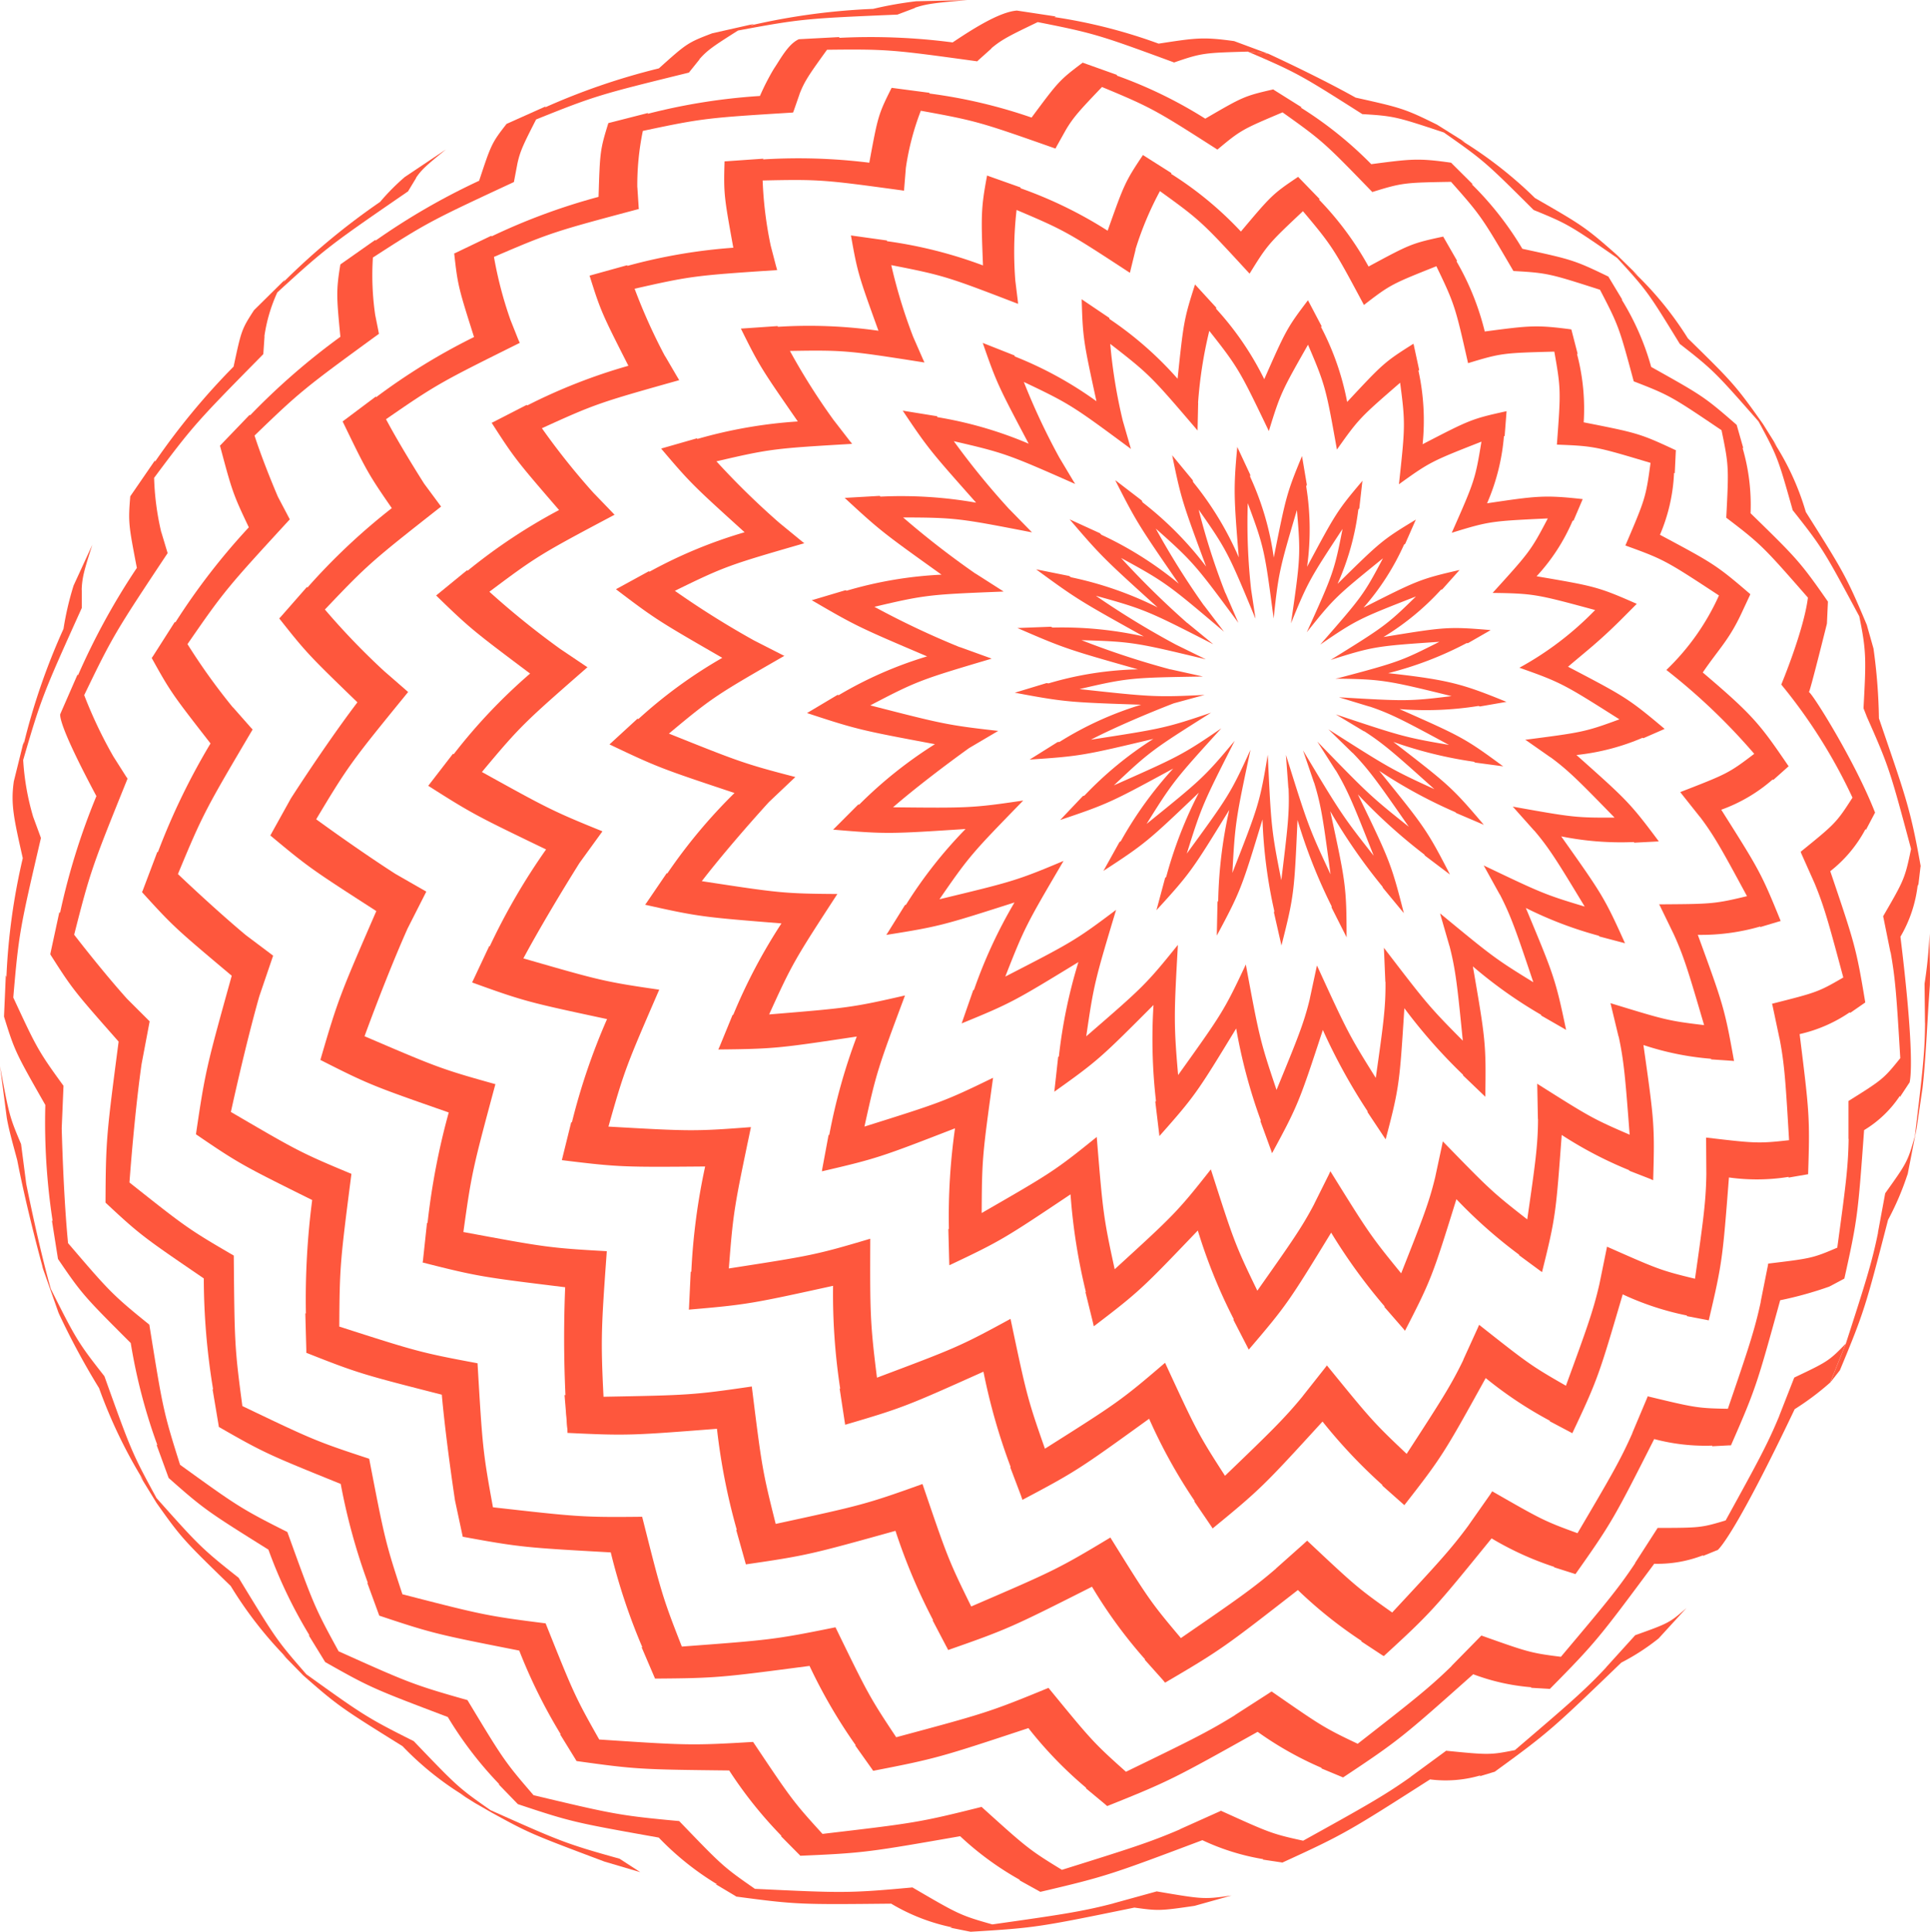 <svg xmlns="http://www.w3.org/2000/svg" width="215" height="215.236" viewBox="0 0 215 215.236">
    <defs>
        <style>
            .cls-1{fill:#fe573d}
        </style>
    </defs>
    <g id="그룹_367">
        <g id="그룹_234">
            <path id="패스_615" d="M827.388 1384.337l-.057.016.574 3.775c.022.083.022.157.037.24h.007c6.385-1.873 6.888-2.091 15.4-5.911a67.764 67.764 0 0 0 3.03 10.617l-.046.031 1.208 3.191c.042.143.1.284.146.428h.018v.005c5.966-3.151 6.427-3.487 14.1-9.027a58.978 58.978 0 0 0 5.073 9.163l-.046.037 1.811 2.66c.079.117.15.225.229.35l.007-.007.011.007c5.328-4.362 5.721-4.777 12.231-11.9a58.68 58.68 0 0 0 6.676 7.077l-.029.049 2.3 2.04c.053.051.11.089.161.148h.007c4.2-5.374 4.477-5.866 9.062-14.159a44.4 44.4 0 0 0 7.154 4.759l-.033.046 2.362 1.25a1.656 1.656 0 0 0 .168.088c2.849-6.027 3-6.57 5.613-15.468a31.7 31.7 0 0 0 7.156 2.356l-.018.068 2.17.415c.088.024.185.038.275.06 1.5-6.363 1.551-6.892 2.25-15.923a22.416 22.416 0 0 0 6.643-.064v.079l2.077-.359a.472.472 0 0 0 .1-.016c.21-6.374.135-6.888-.944-15.612a16.234 16.234 0 0 0 5.59-2.437l.031.081 1.612-1.116c.033-.016.048-.035.079-.053-1.012-6.1-1.178-6.579-3.9-14.626a14.642 14.642 0 0 0 3.927-4.695l.042.1.959-1.819a.445.445 0 0 1 .064-.1h-.011l.011-.009c-2.227-5.723-7.007-13.336-7.371-13.435.106.031 2.007-7.622 2.007-7.622l.108-2.349a.507.507 0 0 1 .007-.106h-.007v-.008c-3.107-4.471-3.531-4.878-8.615-9.841a22.586 22.586 0 0 0-.9-7.306l.1.084-.728-2.554a.278.278 0 0 1-.018-.057v-.011c-3.626-3.16-3.851-3.279-9.523-6.455a28.933 28.933 0 0 0-3.3-7.521l.1.062-1.535-2.547a.153.153 0 0 0-.031-.06c-3.8-1.842-4.111-1.914-9.589-3.1a35.749 35.749 0 0 0-5.642-7.2l.126.02-2.346-2.335a.263.263 0 0 0-.06-.066l-.018-.009c-3.637-.522-4.444-.421-8.89.163a43.02 43.02 0 0 0-7.858-6.308l.108-.024-3.107-1.95c-.013-.026-.046-.029-.06-.049-3.259.746-3.409.84-7.575 3.262a49.8 49.8 0 0 0-9.878-4.807l.071-.06-3.769-1.345-.06-.026h-.022c-2.605 1.956-2.717 2.111-5.69 6.115a57.306 57.306 0 0 0-11.4-2.682l.038-.075-4.051-.533c-.062-.007-.119-.018-.179-.02-1.491 2.967-1.53 3.169-2.486 8.339a63.743 63.743 0 0 0-11.828-.368l.011-.08-4.1.287c-.068 0-.128.009-.2.009l-.007.011c-.114 3.633-.044 3.974.975 9.614a61.115 61.115 0 0 0-11.8 2.023l-.026-.075-4.087 1.135-.1.024c1.24 3.965 1.412 4.305 4.325 10.046a62.494 62.494 0 0 0-11.272 4.422l-.046-.068-3.791 1.945a.593.593 0 0 0-.119.059c2.541 3.965 2.834 4.3 7.505 9.715a62.29 62.29 0 0 0-10.185 6.762l-.064-.057-3.18 2.6c-.093.073-.168.143-.258.212v.011c3.789 3.685 4.168 3.965 10.46 8.692a61.838 61.838 0 0 0-8.511 8.983l-.079-.05-2.647 3.43c-.029.042-.075.09-.108.132v.009c4.942 3.147 5.406 3.365 13.125 7.092a71.639 71.639 0 0 0-6.272 10.787l-.06-.022-1.826 3.888c-.033.055-.046.108-.079.161v.007c5.818 2.106 6.336 2.218 15.03 4.08a71.349 71.349 0 0 0-3.914 11.5h-.079l-.94 3.8c-.035.139-.064.269-.1.406v.011c6.325.781 6.881.781 15.961.706a70.8 70.8 0 0 0-1.541 11.726l-.068.009-.188 3.985c0 .075-.015.143-.015.22v.009c6.519-.558 7.064-.679 16.062-2.653a69.676 69.676 0 0 0 .792 11.446zm-9.951-29.12v-.009c-6.279.483-6.826.458-15.863-.057 1.775-6.3 2-6.814 5.657-15.255-6.136-.889-6.636-1.036-15.134-3.487 1.747-3.262 4.289-7.5 6.254-10.635l2.554-3.522c-5.566-2.256-6.16-2.583-13.427-6.61 4.3-5.154 4.728-5.525 11.759-11.675-.106-.066-.2-.128-.307-.2l-2.719-1.83a92.2 92.2 0 0 1-7.9-6.378c5.306-3.986 5.781-4.246 13.943-8.579-.064-.075-.139-.134-.2-.212l-2.179-2.258a79.636 79.636 0 0 1-5.714-7.168c5.975-2.732 6.506-2.885 15.29-5.355v-.009c-.088-.154-.181-.305-.267-.45l-1.3-2.223h-.015a63.5 63.5 0 0 1-3.381-7.507c6.332-1.442 6.879-1.477 15.877-2.079v-.011c-.046-.154-.075-.287-.121-.424l-.593-2.276a42.941 42.941 0 0 1-.9-7.271c6.411-.144 6.936-.071 15.745 1.133a.655.655 0 0 0 .018-.185l.188-2.318h-.002a29.307 29.307 0 0 1 1.672-6.4c6.243 1.13 6.729 1.3 15 4.214.051-.094.093-.17.137-.26l1.007-1.8c.865-1.469 1.63-2.276 4.036-4.8 5.573 2.309 6.12 2.658 12.857 6.971h.007c2.607-2.184 2.786-2.258 7.251-4.146 4.5 3.2 4.7 3.41 10 8.877 3.339-1.041 3.639-1.048 8.769-1.136 3.343 3.765 3.474 3.994 6.947 9.931v.005c3.813.207 4.139.322 9.646 2.088 2.089 4.007 2.15 4.232 3.756 10.191v.013c4.012 1.553 4.23 1.694 9.786 5.448.822 3.956.812 4.182.525 9.752h.007c3.884 2.957 4.184 3.286 9.091 8.9-.457 3.668-2.969 9.684-2.969 9.684a59.141 59.141 0 0 1 7.933 12.6c-1.8 2.81-1.948 2.929-5.771 6.031v.011c.031.073.06.145.088.223l1.447 3.244c1.083 2.613 1.6 4.508 3.213 10.529-2.8 1.63-3 1.676-7.933 2.924v.009c.018.092.047.176.064.264l.761 3.6h.007c.558 2.88.679 4.911 1.061 11.332-3.462.386-3.795.344-9.243-.293v.156l.027 3.919c-.046 3.035-.331 5.1-1.264 11.653-3.839-.928-4.17-1.081-9.8-3.571-.015.068-.029.139-.04.2l-.794 3.9v.006c-.688 3.019-1.422 5.031-3.745 11.386-3.919-2.245-4.241-2.5-9.666-6.784h-.007c-.049.121-.1.243-.156.364l-1.6 3.513.007.018c-1.376 2.854-2.558 4.678-6.321 10.48-3.73-3.526-4.027-3.888-8.879-9.85v.007l-.007-.007c-.09.121-.183.243-.273.357l-2.415 3.057v.009c-2.04 2.487-3.619 4.021-8.661 8.87-3.03-4.695-3.231-5.136-6.673-12.582h-.015c-4.916 4.219-5.392 4.519-13.371 9.563-1.961-5.591-2.066-6.094-3.831-14.459v-.009c-5.628 3.073-6.157 3.275-14.88 6.555-.776-6.135-.776-7.379-.746-15.482-6.1 1.817-6.647 1.9-15.755 3.313.489-6.371.611-6.9 2.455-15.714z" class="cls-1" transform="translate(-733.793 -1229.628)"/>
            <path id="패스_616" d="M823.16 1328.713l-.086.037-1.244 3.57a.354.354 0 0 1-.053.132h.013c5.529-2.26 5.937-2.518 13-6.828a56.973 56.973 0 0 0-2.175 10.511l-.081.057-.41 3.712c0 .055-.022.112-.022.163 4.87-3.465 5.225-3.815 11.053-9.662a60.889 60.889 0 0 0 .276 10.7l-.075.077.424 3.536c.018.1.018.2.029.293 3.978-4.483 4.238-4.9 8.557-11.991a59.7 59.7 0 0 0 2.739 10.248l-.04.075 1.2 3.29c.026.09.057.172.09.269h.015c2.876-5.3 3.044-5.772 5.65-13.718a64.867 64.867 0 0 0 4.991 9.073l-.015.082 1.934 2.909a.641.641 0 0 1 .086.126c1.53-5.791 1.552-6.292 2.084-14.611a60.137 60.137 0 0 0 6.539 7.416v.073l2.377 2.278a.911.911 0 0 1 .091.1v-.009h.007c.1-5.9.022-6.389-1.381-14.516a50.555 50.555 0 0 0 7.6 5.392l.013.083 2.541 1.46c.078.046.139.089.229.137v-.007c-1.186-5.679-1.372-6.12-4.484-13.576a43.279 43.279 0 0 0 8.147 3.1l.029.072 2.737.721c.05.018.086.024.135.038l-.007-.009.007.009c-2.314-5.15-2.591-5.525-7.108-11.909a33.549 33.549 0 0 0 8.076.633l.069.07 2.644-.137h.09c-3.246-4.351-3.588-4.643-9.181-9.631a25.4 25.4 0 0 0 7.371-1.921l.079.051 2.223-.971c.044-.024.09-.038.15-.07-4.062-3.418-4.446-3.617-10.76-6.925 1.949-1.668 3.374-2.735 5.829-5.17l1.729-1.736c.037-.036.058-.071.1-.1-4.32-1.906-4.706-1.972-11.161-3.072a21.494 21.494 0 0 0 4.021-6.2l.092.006.99-2.32a.2.2 0 0 1 .029-.073v-.011c-4.278-.476-5.132-.351-10.648.467a23.573 23.573 0 0 0 1.879-7.472l.079-.024.207-2.677a.177.177 0 0 1 .018-.088l-.018.011v-.011c-3.9.856-4.1.964-9.347 3.681a25.9 25.9 0 0 0-.465-8.206l.086-.057-.607-2.81c-.018-.046-.018-.084-.033-.115v-.009c-3.248 2.047-3.4 2.214-7.386 6.484a30.1 30.1 0 0 0-2.909-8.35l.066-.084-1.488-2.83a.425.425 0 0 1-.035-.064c-2.335 3.066-2.485 3.394-4.869 8.793a33.581 33.581 0 0 0-5.37-7.854l.031-.113-2.314-2.523c-.011-.022-.029-.046-.044-.069v.005l-.011-.005c-1.25 3.888-1.286 4.263-1.947 10.507a39.461 39.461 0 0 0-7.591-6.66l-.013-.115-2.924-1.974c-.046-.027-.09-.062-.139-.1v.009l-.015-.009c.123 4.373.214 4.763 1.645 11.358a41.827 41.827 0 0 0-9.091-4.987l-.044-.114-3.363-1.33c-.049-.022-.11-.038-.17-.071 1.553 4.488 1.754 4.867 5.117 11.232a44.315 44.315 0 0 0-10.16-2.955l-.057-.108-3.745-.607a.285.285 0 0 1-.071-.015c2.836 4.241 3.143 4.581 8.178 10.256a47.869 47.869 0 0 0-10.656-.673l-.086-.083-3.805.218a.575.575 0 0 0-.093.007c3.978 3.687 4.371 3.961 10.786 8.552a44.664 44.664 0 0 0-10.573 1.789l-.119-.059-3.555 1.06c-.071.022-.134.033-.209.049l.015.006h-.015c4.918 2.88 5.361 3.07 12.851 6.261a44.149 44.149 0 0 0-9.852 4.322l-.124-.035-3.288 1.96a.56.56 0 0 0-.108.068c5.608 1.85 6.1 1.938 14.242 3.467a48.182 48.182 0 0 0-8.438 6.735l-.106-.011-2.71 2.713c-.02.022-.057.049-.093.082 5.933.511 6.426.472 14.76-.068a50.1 50.1 0 0 0-6.643 8.449l-.1.015-1.947 3.123c-.046.068-.09.137-.135.2v.011c5.9-.933 6.371-1.087 14.275-3.613a54.041 54.041 0 0 0-4.508 9.732zm-3.849-10.09c3.337-4.846 3.678-5.192 9.333-11-5.655.84-6.153.84-14.507.752 2.437-2.115 5.857-4.717 8.48-6.6l3.24-1.91c-5.681-.635-6.321-.807-14.254-2.843 5.211-2.732 5.679-2.88 13.522-5.207a.636.636 0 0 1-.135-.055l-3.4-1.232-.011.011a94.627 94.627 0 0 1-9.516-4.5c5.707-1.348 6.193-1.374 14.386-1.7h.011a.349.349 0 0 1-.1-.068l-3.017-1.928h-.018a96.606 96.606 0 0 1-8.065-6.261c5.86.016 6.329.106 14.355 1.663-.075-.082-.135-.144-.214-.223l-2.294-2.345h-.007a85.743 85.743 0 0 1-6.189-7.589c5.646 1.3 6.1 1.486 13.512 4.761a1.8 1.8 0 0 0-.161-.262l-1.612-2.7a74.847 74.847 0 0 1-3.941-8.4c5.156 2.444 5.538 2.728 11.934 7.463-.011-.046-.031-.1-.046-.151l-.862-2.988a58.412 58.412 0 0 1-1.4-8.566c4.415 3.423 4.6 3.652 9.724 9.644h.007v-.229l.064-2.841h-.011a48.459 48.459 0 0 1 1.251-8.026c3.273 4.142 3.451 4.539 6.625 11.146v-.005l.015.005c1.29-4.215 1.475-4.522 4.356-9.6 1.943 4.524 2.014 4.929 3.222 11.682 2.455-3.48 2.638-3.626 7.04-7.447.6 4.53.562 4.911-.132 11.311 3.438-2.479 3.645-2.569 9.19-4.746-.69 4.215-.779 4.439-3.306 10.152 4.186-1.292 4.415-1.3 10.7-1.6-1.886 3.6-2.047 3.78-6.149 8.3 4.6.059 4.991.168 11.42 1.908a35.3 35.3 0 0 1-8.436 6.428c4.662 1.639 5.037 1.881 11.144 5.75-3.837 1.416-4.219 1.462-10.487 2.276v.007c.057.035.09.057.15.09l2.662 1.864h.018c2.033 1.5 3.259 2.755 7.112 6.711-4.34.026-4.742-.044-11.344-1.224.04.046.075.084.123.13l2.265 2.541h.015c1.7 2 2.651 3.562 5.617 8.466-4.452-1.336-4.839-1.519-11.248-4.58a.566.566 0 0 0 .042.081l1.74 3.149h.015c1.244 2.408 1.852 4.193 3.727 9.779-4.259-2.618-4.609-2.906-10.385-7.668a.139.139 0 0 1 .018.084l1.019 3.529.011.017c.693 2.675.886 4.578 1.482 10.551-3.758-3.786-4.049-4.159-8.793-10.354v.009-.009a1 1 0 0 1 .011.176l.152 3.612.015.013c.033 2.792-.229 4.695-1.081 10.7-2.98-4.753-3.189-5.194-6.544-12.513h-.011c-.007.055-.024.108-.038.174l-.761 3.538v.02c-.65 2.7-1.391 4.49-3.7 10.118-1.842-5.454-1.932-5.935-3.423-13.974-2.408 5.149-2.7 5.553-7.54 12.32-.514-5.809-.446-6.965-.027-14.476h-.018v-.007c-3.538 4.4-3.91 4.73-10.191 10.167.844-5.818.982-6.283 3.326-14.091-4.517 3.4-4.949 3.63-12.343 7.434 2.141-5.482 2.384-5.89 6.49-12.886-5.235 2.202-5.73 2.321-13.824 4.271z" class="cls-1" transform="translate(-714.656 -1218.43)"/>
            <path id="패스_617" d="M878.673 1242.9h.015c3.559.212 3.87.322 9.058 2.042 4.5 3.143 4.706 3.357 10.021 8.65h.016c3.774 1.535 4.089 1.747 9.274 5.333 3.348 3.65 3.484 3.875 7 9.607h.018c3.694 2.878 3.987 3.194 8.737 8.61 2.115 3.9 2.175 4.115 3.8 9.876v.009c3.326 4.2 3.478 4.484 7.419 11.825.8 3.886.765 4.806.472 10.246l.382.975c2.461 5.538 2.6 6.052 4.916 14.7-.686 3.3-.772 3.465-3.108 7.492v.005a1.3 1.3 0 0 0 .035.172l.776 3.84.015-.016c.547 3.026.679 5.128 1.08 11.815-1.859 2.316-1.991 2.409-5.771 4.775v4.226l.017-.009c-.046 3.164-.335 5.3-1.264 12.123-2.755 1.182-2.937 1.2-7.7 1.776v.009c0 .048-.015.1-.015.139l-.822 4.118.015-.011c-.686 3.173-1.39 5.266-3.666 11.92-3.385-.057-3.7-.128-8.927-1.387v.009a.68.68 0 0 0-.06.143l-1.661 3.941h.013c-1.336 3.028-2.479 4.975-6.116 11.155-3.745-1.359-4.067-1.55-9.5-4.665-.075.108-.135.2-.2.313l-2.388 3.4v.009c-1.994 2.722-3.562 4.409-8.557 9.779-3.857-2.726-4.168-3.019-9.47-8-.119.106-.229.2-.34.311l-3.123 2.779.007.007c-2.6 2.24-4.521 3.562-10.61 7.752-3.427-4.052-3.674-4.466-7.858-11.2-5.864 3.533-6.411 3.762-15.5 7.681-2.545-5.161-2.7-5.631-5.425-13.632h-.018v-.007c-6.314 2.269-6.879 2.388-16.338 4.44-1.5-5.957-1.564-6.477-2.662-15.3h-.015v-.009c-6.506.953-7.082.969-16.512 1.143l-4.334-.19.349 4.217c6.614.322 7.187.276 16.631-.459a70.076 70.076 0 0 0 2.208 11.259l-.064.011 1.012 3.6a2.446 2.446 0 0 0 .068.236c6.768-.982 7.329-1.138 16.662-3.736a65.27 65.27 0 0 0 4.188 9.946l-.049.026 1.522 2.906a3.708 3.708 0 0 1 .2.39l.018.005c6.618-2.312 7.157-2.574 16.013-7.046a53.532 53.532 0 0 0 5.912 8.09l-.044.031 2.027 2.267.238.295v-.009l.015.009c6.246-3.652 6.715-4.032 14.787-10.313a49.243 49.243 0 0 0 7.1 5.673l-.049.042 2.333 1.535c.064.036.122.068.187.112v-.005c5.295-4.852 5.674-5.317 12.009-13.113a34.495 34.495 0 0 0 6.991 3.18l-.033.04 2.241.712a.766.766 0 0 1 .143.053v-.005c4.062-5.749 4.331-6.278 8.773-15.047a22.138 22.138 0 0 0 6.471.73l-.029.073 1.9-.1h.214v-.015c2.77-6.318 2.92-6.872 5.478-16.154a40.975 40.975 0 0 0 5.472-1.522l1.669-.889h.007c1.471-6.61 1.519-7.168 2.2-16.543a12.5 12.5 0 0 0 3.99-3.824v.139l1.03-1.562c.018-.013.018-.029.033-.044h.009c.108-.413.6-3.079-1.014-16.258a14.693 14.693 0 0 0 1.936-5.868l.044.244.256-2.179a.345.345 0 0 0 .018-.062c-1.158-6.543-1.755-7.973-4.649-16.465a62.6 62.6 0 0 0-.607-7.779l-.728-2.574v-.02c-2.3-5.485-2.653-6.021-6.812-12.623a29.358 29.358 0 0 0-3.634-7.88l.439.6-1.583-2.534v-.007h-.011v-.005c-3.044-4.314-3.445-4.708-8.348-9.516a37.724 37.724 0 0 0-6.146-7.492l.6.507-2.336-2.283-.123-.113c-3.438-3.037-3.851-3.275-9.029-6.255a46.363 46.363 0 0 0-8.209-6.415l.457.221-3.129-1.963v-.005H887v-.009c-3.606-1.788-4.02-1.89-9.077-3.017-2.845-1.6-6.759-3.516-9.728-4.889l-2.3-.243c5.513 2.364 5.928 2.62 12.778 6.972z" class="cls-1" transform="translate(-726.91 -1230.185)"/>
            <path id="패스_618" d="M829.03 1303.93l-.15.1-1.751 3.147a.252.252 0 0 0-.046.073c4.706-3.059 5.037-3.383 10.641-8.722a47.234 47.234 0 0 0-3.637 9.377l-.126.132-.942 3.509c0 .018-.011.042-.011.068 3.78-4.128 4.023-4.524 8.1-11.162a50.45 50.45 0 0 0-1.231 10.117l-.079.147-.075 3.588v.146c2.666-4.964 2.8-5.41 5.088-12.941a54.561 54.561 0 0 0 1.315 10.213l-.04.159.794 3.491a.7.7 0 0 1 .029.17l.017-.009v.009c1.409-5.527 1.432-6 1.784-13.971a59.768 59.768 0 0 0 3.8 9.616v.148l1.632 3.236a.422.422 0 0 1 .029.084h.007c-.007-5.692-.113-6.164-1.819-14.057a63.536 63.536 0 0 0 5.814 8.4l.06.145 2.261 2.735c.022.018.022.038.044.06v-.007l.013.007c-1.4-5.527-1.614-5.965-5.119-13.219a61.431 61.431 0 0 0 7.4 6.7l.071.122 2.673 2.022a.667.667 0 0 1 .121.093l-.007-.011.007.011c-2.576-5.006-2.883-5.379-7.891-11.567a54.607 54.607 0 0 0 8.477 4.611l.112.1 2.988 1.277a.826.826 0 0 0 .084.037c-3.562-4.2-3.926-4.486-10.079-9.238a46.708 46.708 0 0 0 8.972 2.21l.135.091 3.059.41a.383.383 0 0 1 .053.018h.022c-4.274-3.156-4.686-3.343-11.556-6.387a36.854 36.854 0 0 0 8.8-.349l.154.059 2.845-.494c.038-.009.079-.009.121-.018-4.841-1.976-6.382-2.45-13.182-3.2a39.029 39.029 0 0 0 8.731-3.346h.161l2.437-1.4a.416.416 0 0 0 .075-.055c-4.735-.4-5.147-.337-11.925.774a29.027 29.027 0 0 0 6.4-5.264l.146-.046 1.89-2.117a.066.066 0 0 0 .029-.04c-4.4 1.006-4.757 1.191-10.685 4.19a27.9 27.9 0 0 0 4.506-7.013l.135-.1 1.158-2.638a.236.236 0 0 0 .033-.057c-3.749 2.267-3.939 2.452-8.727 7.159a28.806 28.806 0 0 0 2.309-8.268l.11-.143.337-2.966a.217.217 0 0 0 .015-.1c-2.83 3.337-3.013 3.685-6.167 9.576a30.125 30.125 0 0 0-.1-8.961l.071-.181-.532-3.162v-.04c-1.722 4.157-1.8 4.557-3.152 11.322a31.849 31.849 0 0 0-2.636-9.018l.018-.208-1.431-3.067c0-.018-.013-.033-.013-.053-.445 4.719-.371 5.728.165 12.322a35.7 35.7 0 0 0-5.083-8.387l-.046-.209-2.219-2.69a.349.349 0 0 0-.068-.08c.993 4.867 1.154 5.293 3.776 12.385a38.31 38.31 0 0 0-7.079-7.152l-.093-.209-2.847-2.184c-.037-.009-.044-.035-.079-.049h-.015c2.377 4.682 2.637 5.062 7.068 11.5a39.939 39.939 0 0 0-8.623-5.446l-.157-.17-3.334-1.524a.214.214 0 0 0-.053-.031c3.544 4.151 3.9 4.466 9.808 9.821a39.613 39.613 0 0 0-9.655-3.361l-.2-.143-3.608-.726-.062-.009c4.539 3.334 4.947 3.562 11.982 7.476a41.658 41.658 0 0 0-10.141-.992l-.21-.092-3.612.137h-.119c5.238 2.282 5.714 2.421 13.433 4.609a37.789 37.789 0 0 0-9.959 1.564l-.216-.034-3.491 1.059-.064.011c5.657 1.063 6.129 1.072 14.093 1.343a37.61 37.61 0 0 0-9.1 4.144l-.2.011-3.076 1.925a.156.156 0 0 1-.055.031c5.675-.373 6.133-.487 13.79-2.305a40.387 40.387 0 0 0-7.675 6.312l-.181.059-2.448 2.582c-.029.027-.051.055-.079.082 5.346-1.795 5.752-2.014 12.591-5.728a43.146 43.146 0 0 0-5.833 8.084zm-.776-6.212c4.007-3.791 4.385-4.038 10.831-8.1-5.092 1.731-5.571 1.8-13.389 3.01 2.68-1.386 6.407-2.96 9.227-4.051l3.443-.938c-5.438.274-6.078.21-13.936-.648 5.414-1.268 5.875-1.275 13.755-1.4a.087.087 0 0 0-.029-.007l-3.573-.789h-.042a92.807 92.807 0 0 1-9.889-3.253c5.626.161 6.1.267 13.879 2.139a.193.193 0 0 1-.046-.015l-3.321-1.63-.028-.015a93.128 93.128 0 0 1-8.888-5.429c5.458 1.508 5.9 1.729 13.091 5.412l-.015-.005.015.005a.459.459 0 0 1-.1-.082l-2.8-2.3-.026-.009a96.686 96.686 0 0 1-7.361-7.234c4.98 2.706 5.348 3.032 11.51 8.25a.861.861 0 0 1-.079-.084l-2.177-2.861-.031-.026a88.83 88.83 0 0 1-5.353-8.55c4.2 3.732 4.484 4.118 9.223 10.531l-.018-.022-1.429-3.306-.026-.027A77.856 77.856 0 0 1 837.7 1267c3.16 4.5 3.337 4.927 6.321 12.123v-.068l-.481-3.184a67.333 67.333 0 0 1-.37-9.591c1.841 4.931 1.9 5.372 2.882 12.848.545-5.114.653-5.511 2.591-12.083.439 5 .379 5.43-.659 12.619 1.892-4.638 2.1-4.967 5.743-10.517-.915 4.713-1.083 5.1-3.978 11.5v.007c3.063-3.84 3.259-4 8.48-8.235-2.159 4.089-2.34 4.292-6.986 9.615l.013-.007-.013.007c4.051-2.785 4.437-2.929 10.663-5.366-3.266 3.205-3.617 3.418-9.5 7.071v-.009.009c4.772-1.515 5.189-1.546 12.11-2.018-4.137 2.08-4.406 2.238-11.234 4.038l-.351.068c5.143.055 5.826.192 12.944 1.947-4.753.585-5.189.565-12.536.13l.033.015 3.352 1.019.061.009c2.419.818 3.974 1.658 8.8 4.263-4.931-.845-5.377-.988-12.606-3.4a.368.368 0 0 0 .049.031l3.07 1.844.06.011c2.219 1.429 3.577 2.653 7.8 6.444-4.783-2.192-5.174-2.444-11.8-6.663.013.011.013.016.013.016l2.653 2.593.046.027c1.87 1.932 2.94 3.473 6.239 8.215-4.281-3.4-4.605-3.74-10.184-9.483l.013.028 2 3.141.047.047c1.383 2.322 2.071 4.074 4.215 9.5-3.469-4.407-3.723-4.814-7.871-11.735 0 .014.015.035.015.051l1.189 3.482.029.057c.811 2.591 1.05 4.441 1.826 10.206-2.421-5.171-2.571-5.628-4.964-13.294v.031l.267 3.645.022.055c.121 2.662-.108 4.51-.807 10.222-1.112-5.564-1.134-6.036-1.509-13.984-.885 5.385-1.065 5.818-3.941 13.171.3-5.633.4-6.091 2.02-13.722-2.223 4.885-2.492 5.256-7.1 11.576 1.658-5.324 1.872-5.732 5.342-12.577-3.4 4.075-3.76 4.367-9.821 9.271 2.916-4.695 3.22-5.031 8.33-10.657-4.377 2.993-4.819 3.179-11.973 6.359z" class="cls-1" transform="translate(-704.17 -1210.214)"/>
            <path id="패스_619" d="M817.02 1351.407l-.079.016-.719 3.861a.629.629 0 0 1-.024.174v.009c6.146-1.425 6.64-1.615 14.829-4.79a69.818 69.818 0 0 0-.682 11.2l-.06.033.1 3.806c0 .077.011.146.011.217 5.738-2.711 6.177-3 13.5-7.9a65.611 65.611 0 0 0 1.707 10.864l-.042.038.836 3.4c.027.13.06.256.09.4 5.088-3.873 5.452-4.259 11.589-10.674a59.858 59.858 0 0 0 4.005 9.884l-.048.048 1.544 3c.055.109.108.219.176.335 4.2-4.909 4.492-5.368 9.177-13.028a62.651 62.651 0 0 0 5.957 8.217l-.033.057 2.155 2.475c.042.06.09.117.132.177v-.007l.015.007c2.926-5.677 3.094-6.189 5.725-14.655a54.348 54.348 0 0 0 6.982 6.182v.062l2.411 1.778a.651.651 0 0 1 .145.108v-.007c1.522-6.085 1.55-6.607 2.194-15.279a44.536 44.536 0 0 0 7.522 3.928v.057l2.388.931a2.225 2.225 0 0 0 .267.124v-.011h.011c.183-6.131.108-6.638-1.083-15.048a31.725 31.725 0 0 0 7.523 1.529l.016.07 2.435.166a.9.9 0 0 0 .117.016c-1.047-5.879-1.215-6.336-4.034-14.057a23.667 23.667 0 0 0 6.947-.928l.024.057 2.152-.644a.753.753 0 0 0 .108-.027v-.005c-2.163-5.335-2.406-5.73-6.621-12.394a17.823 17.823 0 0 0 5.738-3.379l.051.068 1.593-1.422c.05-.038.075-.069.124-.1v-.009c-3.187-4.676-3.915-5.648-9.565-10.449 1.789-2.622 2.913-3.61 4.294-6.555l.944-2.022a1.087 1.087 0 0 1 .057-.132v-.018c-3.787-3.258-4.137-3.445-10.063-6.614a19.713 19.713 0 0 0 1.57-6.892l.079.031.117-2.488c.011-.024.011-.046.022-.058h-.011v-.009c-4.027-1.879-4.256-1.927-10.273-3.116a23.954 23.954 0 0 0-.745-7.619h.073l-.681-2.647c-.011-.024-.013-.051-.031-.088-3.932-.523-4.682-.415-9.638.234a29.551 29.551 0 0 0-3.154-7.827l.086-.025-1.5-2.613a.4.4 0 0 1-.06-.11c-3.517.759-3.7.847-8.316 3.337a34.932 34.932 0 0 0-5.514-7.452l.071-.058-2.355-2.43c-.018-.018-.027-.042-.046-.053-2.863 1.921-3 2.082-6.376 6.094a39.4 39.4 0 0 0-7.781-6.431l.046-.077-3.108-1.971a.252.252 0 0 1-.06-.048h-.007c-1.987 2.968-2.109 3.282-3.935 8.435a47.306 47.306 0 0 0-9.708-4.733l.016-.084-3.555-1.263c-.064-.024-.117-.048-.176-.071v.009l-.007-.009c-.706 3.74-.668 4.578-.457 10.019a49.734 49.734 0 0 0-10.69-2.7l-.015-.08-3.785-.529c-.068-.009-.128-.018-.207-.033v.009h-.011c.73 4.135.851 4.5 3.063 10.611a54.727 54.727 0 0 0-11.2-.439l-.029-.082-3.963.273a.554.554 0 0 0-.121.009h-.011c2.069 4.188 2.313 4.528 6.34 10.346a52.747 52.747 0 0 0-11.184 1.948l-.057-.069-3.875 1.11c-.035.009-.075.022-.075.022l-.027.018c3.3 3.9 3.656 4.206 9.291 9.316a52.529 52.529 0 0 0-10.592 4.393l-.068-.053-3.427 1.875c-.077.04-.161.086-.243.135 4.413 3.359 4.837 3.6 11.845 7.642a52.772 52.772 0 0 0-9.351 6.823l-.093-.046-3 2.755c-.044.037-.075.072-.126.11 5.364 2.561 5.853 2.724 13.931 5.416a59.73 59.73 0 0 0-7.483 8.958l-.075-.015-2.287 3.358c-.047.049-.071.1-.108.143v.007c5.985 1.347 6.5 1.378 15.184 2.079a61.663 61.663 0 0 0-5.375 10.191h-.068l-1.436 3.506c-.049.114-.1.221-.157.346h.011v.005c6.232-.066 6.751-.139 15.413-1.442a64.858 64.858 0 0 0-3.063 10.957zm-6.7-13.42c2.587-5.7 2.861-6.133 7.6-13.418-6.007-.042-6.528-.119-15.1-1.431 2.117-2.75 5.143-6.25 7.479-8.815l2.942-2.788c-5.714-1.482-6.358-1.744-14.084-4.839 4.836-4.043 5.282-4.305 12.858-8.661-.075-.033-.15-.073-.225-.109l-3.138-1.6a99.149 99.149 0 0 1-8.833-5.538c5.6-2.746 6.092-2.891 14.417-5.3a1.774 1.774 0 0 0-.181-.141l-2.605-2.137a87.3 87.3 0 0 1-7-6.848c6.028-1.409 6.543-1.44 15.105-1.947h.011c-.1-.134-.2-.245-.293-.368l-1.787-2.309a72.563 72.563 0 0 1-4.85-7.677c6.111-.106 6.612-.026 14.988 1.288h-.015.015c-.06-.141-.122-.262-.183-.4l-1.083-2.477a59.067 59.067 0 0 1-2.432-7.97c5.906 1.151 6.363 1.33 14.125 4.314 0-.068-.011-.121-.011-.19l-.293-2.384a40.894 40.894 0 0 1 .139-7.887c5.421 2.291 5.833 2.562 12.622 7a2.044 2.044 0 0 0 .075-.3l.563-2.294-.016-.007a36.1 36.1 0 0 1 2.726-6.5c4.526 3.262 4.739 3.489 9.977 9.188l.015-.009v.009c1.994-3.236 2.148-3.383 5.939-6.952 3.312 3.928 3.5 4.292 6.79 10.441h.015c2.94-2.274 3.134-2.344 8.057-4.307 2.04 4.217 2.13 4.592 3.531 10.8 3.7-1.127 3.912-1.134 9.609-1.286.743 4.19.728 4.419.285 10.363 4.177.156 4.4.227 10.434 2.033-.521 3.86-.6 4.06-2.8 9.2v.006c4.32 1.559 4.552 1.712 10.423 5.566a26.564 26.564 0 0 1-5.86 8.3 68.228 68.228 0 0 1 9.79 9.344c-2.861 2.177-3.054 2.248-8.239 4.263v.011c.053.064.1.114.139.177l2.066 2.6h.009c1.581 2.095 2.463 3.71 5.218 8.808-3.623.874-3.97.874-9.774.911h-.018a2.329 2.329 0 0 1 .126.229l1.508 3.109c1.143 2.5 1.683 4.334 3.381 10.119-4.034-.479-4.4-.6-10.43-2.446a.549.549 0 0 0 .028.115l.869 3.606.018.011c.593 2.77.747 4.726 1.219 10.923-4.139-1.786-4.49-2.007-10.3-5.677a.778.778 0 0 0 .007.132l.073 3.8h.013c-.013 2.905-.293 4.894-1.2 11.182-3.914-3.052-4.219-3.363-9.4-8.687v.008l-.009-.008c-.022.1-.037.2-.055.295l-.772 3.6v.013c-.686 2.878-1.433 4.777-3.809 10.789-3.442-4.21-3.683-4.61-7.875-11.356h-.022c-.051.106-.093.212-.143.318l-1.645 3.3v.011c-1.385 2.642-2.587 4.331-6.338 9.66-2.5-5.152-2.646-5.626-5.172-13.5h-.018c-3.743 4.753-4.14 5.114-10.7 11.111-1.261-5.8-1.308-6.308-2-14.732v-.007c-4.687 3.791-5.148 4.056-12.818 8.475.026-6.093.1-6.592 1.27-15.069-5.41 2.637-5.915 2.792-14.329 5.438 1.325-6.036 1.5-6.526 4.516-14.606h-.011c-5.866 1.344-6.402 1.392-15.124 2.111z" class="cls-1" transform="translate(-724.64 -1224.961)"/>
            <path id="패스_620" d="M877.917 1289.64a47.082 47.082 0 0 1-.547 5.589v.061l.047 4.338.007-.066c-.015 3.319-.28 5.527-1.133 12.652-.8 2.865-.9 2.993-3.3 6.36a.633.633 0 0 0-.026.123l-.792 4.285.016-.015c-.671 3.291-1.354 5.462-3.59 12.372l-1.738 4.34 1.079-1.378c2.726-6.548 2.872-7.126 5.364-16.755a31.045 31.045 0 0 0 2.179-5.11l-.053.282.079-.37.975-5 .661-4.486c.315-2.776.494-6.508.666-9.3l.15-2.194.015-1.134z" class="cls-1" transform="translate(-662.976 -1185.631)"/>
            <path id="패스_621" d="M935.039 1407.444h-.018a.033.033 0 0 1-.013.024l-3.22 3.553.022-.007c-2.459 2.629-4.3 4.2-10.171 9.219-2.755.549-2.947.538-7.661.071l-.011.009a1.8 1.8 0 0 0-.154.114l-3.795 2.785.013.005c-2.977 2.109-5.125 3.308-11.98 7.108-3.493-.757-3.8-.906-9.153-3.332h-.013c-.093.048-.2.1-.291.137l-4.259 1.912.011.011c-3.375 1.456-5.728 2.192-13.168 4.519-3.659-2.232-3.959-2.5-8.945-7.007l-.009-.005c-6.987 1.753-7.606 1.817-17.718 3.008-3.3-3.615-3.542-3.987-7.726-10.238h-.015v-.009c-6.885.412-7.461.373-17.131-.269-2.712-4.786-2.894-5.251-5.968-12.932l-.016-.011c-6.53-.827-7.066-.953-15.941-3.239-1.894-5.75-2-6.274-3.7-15.094l-.011-.009c-5.928-1.945-6.393-2.167-14.117-5.866-.873-6.523-.873-7.1-.959-16.77-5.061-2.94-5.425-3.227-11.62-8.14.293-3.97.789-9.258 1.35-13.2l.9-4.752-2.519-2.516c-1.852-2.058-4.188-4.938-5.89-7.139 1.8-7.1 2.027-7.681 5.943-17.383a1.045 1.045 0 0 0-.139-.21l-1.447-2.28a49.848 49.848 0 0 1-3.24-6.821c3.18-6.6 3.518-7.124 9.291-15.819v-.009l-.049-.165-.648-2.157-.007.011a30.034 30.034 0 0 1-.8-6.069c4.391-5.895 4.834-6.343 12.163-13.782 0-.088.018-.155.018-.236l.121-1.762-.018.015a17.792 17.792 0 0 1 1.438-4.893c5.441-4.984 5.957-5.339 14.578-11.27a.969.969 0 0 1 .047-.09l.853-1.411-.039.024c.648-.977 1.286-1.5 3.341-3.18l-4.585 3.072a24.629 24.629 0 0 0-2.741 2.767 77.174 77.174 0 0 0-10.762 8.926l.17-.276-3.462 3.421a.029.029 0 0 1-.011.022c-1.372 2.109-1.4 2.261-2.256 6.257a77.441 77.441 0 0 0-8.755 10.6v-.157l-2.741 3.988-.015.024c-.241 2.92-.181 3.2.734 7.973a76.94 76.94 0 0 0-6.565 11.984l-.037-.115-1.875 4.29a1.084 1.084 0 0 0-.049.134v.009l-.018.006c-.026.642.64 2.75 4.038 9.12a75.41 75.41 0 0 0-4.052 13.021l-.075-.1-.994 4.6c0 .042-.011.077-.011.108v.009c2.47 3.886 2.658 4.1 7.607 9.715-1.339 10.271-1.429 10.882-1.46 17.947h.007c3.88 3.625 4.29 3.893 10.941 8.436a76.782 76.782 0 0 0 1.039 12.377l-.064-.044.657 3.916.044.284v.013c5.039 2.893 5.525 3.092 13.579 6.354a68.437 68.437 0 0 0 3.026 11.033l-.071-.022 1.279 3.5a.88.88 0 0 0 .064.154v.009c5.954 1.989 6.5 2.1 15.588 3.892a60.106 60.106 0 0 0 4.627 9.336l-.075-.009 1.751 2.843a1.363 1.363 0 0 0 .079.137c6.636.933 7.22.94 17.006 1.05a47.308 47.308 0 0 0 5.829 7.295l-.071.015 1.961 1.98a2.1 2.1 0 0 1 .2.212h.011c7.082-.3 7.686-.413 17.8-2.177a33.869 33.869 0 0 0 6.671 4.874l-.093.02 2.188 1.211c.057.027.1.061.159.093h.007c7.3-1.709 7.909-1.937 18.051-5.756a25.682 25.682 0 0 0 6.806 2.117l-.106.042 2.144.32c.015.007.031.007.053.016h.011c6.872-3.143 7.423-3.493 16.452-9.265a13.78 13.78 0 0 0 5.654-.458l-.165.123 1.676-.51h.026c6.04-4.384 6.49-4.827 14.119-12.172a24.649 24.649 0 0 0 4.155-2.691l3.1-3.39c-1.875 1.656-2.022 1.711-5.721 3.035z" class="cls-1" transform="translate(-752.88 -1225.24)"/>
            <path id="패스_622" d="M948.134 1386.274v.005c-.018.024-.018.048-.037.075l-1.639 4.184.011-.009c-1.308 3.162-2.42 5.193-5.983 11.666-2.726.822-2.909.822-7.569.834v.005h-.017c-.015.033-.048.077-.071.121l-2.442 3.793.018.011c-1.921 2.889-3.443 4.693-8.272 10.429-3.377-.421-3.689-.534-8.852-2.367h-.007c-.079.086-.154.15-.229.234l-3.1 3.156.015.006c-2.538 2.475-4.435 3.956-10.464 8.661-3.793-1.8-4.117-2.033-9.58-5.822h-.016c-.134.073-.243.159-.366.236l-3.731 2.4.011.005c-3.052 1.894-5.238 2.953-12.132 6.3-3.641-3.244-3.912-3.582-8.632-9.347-6.579 2.711-7.165 2.867-16.964 5.5-3-4.506-3.209-4.947-6.76-12.24l-.011-.009c-6.748 1.369-7.329 1.418-17.11 2.146-2.157-5.5-2.287-6.007-4.42-14.461h-.02c-6.669.073-7.232 0-16.6-1.056-1.144-6.257-1.171-6.808-1.718-16.036v-.011c-6.332-1.18-6.837-1.335-15.4-4.087.035-6.753.11-7.331 1.35-17h.003l.007-.013c-5.672-2.358-6.115-2.618-13.437-6.9.854-3.892 2.077-9.062 3.167-12.891l1.54-4.524-3.044-2.289c-2.349-1.958-5.353-4.7-7.562-6.8 2.786-6.727 3.1-7.258 8.315-16.1l-.011-.011h.011c-.089-.1-.165-.176-.247-.271l-1.941-2.2h-.016a69.211 69.211 0 0 1-5.046-7.037c4.095-5.948 4.506-6.4 11.395-13.9v-.007l-1.321-2.508c-.862-2.016-1.934-4.737-2.605-6.824 5.174-5 5.661-5.357 13.854-11.334l.007-.005c-.035-.148-.057-.282-.082-.417l-.335-1.67a30.628 30.628 0 0 1-.258-6.409c6.014-3.9 6.564-4.157 15.712-8.414v-.007c.015-.084.027-.163.046-.252l.333-1.76c.307-1.451.717-2.258 2.089-4.951 6.64-2.675 7.232-2.81 17.01-5.218h.015c.015-.024.033-.042.048-.068l1.143-1.422h-.026c.922-1.06 1.7-1.544 4.3-3.2 7.066-1.319 7.677-1.346 17.767-1.775h.007a.45.45 0 0 1 .086-.037l1.89-.715h-.079c1.387-.472 2.437-.565 5.878-.865l-5.7.13a41.8 41.8 0 0 0-4.792.849 73.475 73.475 0 0 0-13.68 1.852l.434-.185-4.672 1.052h-.011l-.007.005c-2.741 1.039-2.854 1.145-5.935 3.906a74.321 74.321 0 0 0-12.694 4.355l.1-.126-4.278 1.912a.5.5 0 0 1-.082.037v.006h-.011c-1.658 2.126-1.718 2.289-3.057 6.336a74.975 74.975 0 0 0-11.558 6.682l.015-.112-3.839 2.7a.192.192 0 0 1-.06.046v.005h-.015c-.489 2.951-.424 3.627 0 8.065a76.3 76.3 0 0 0-10.076 8.771l-.018-.093-3.242 3.374-.068.069-.011.007c1.326 4.965 1.431 5.362 3.216 9.1a74.014 74.014 0 0 0-8.193 10.608l-.044-.079-2.437 3.822c-.049.068-.093.135-.139.205v.014c2.1 3.793 2.347 4.117 6.546 9.51a75.456 75.456 0 0 0-5.868 12.126l-.049-.064-1.648 4.36a1.016 1.016 0 0 0-.064.141v.009c3.505 3.857 3.749 4.058 9.991 9.311-2.774 9.979-2.944 10.568-3.985 17.658v.007c4.783 3.266 5.247 3.5 12.948 7.324a85.882 85.882 0 0 0-.7 12.639l-.064-.022.11 4.023v.375h.007v.007c5.763 2.283 6.283 2.415 15.087 4.666.315 3.544.94 8.262 1.473 11.8l.86 4.027c6.444 1.182 7.013 1.211 16.488 1.744a68.135 68.135 0 0 0 3.513 10.56h-.079l1.413 3.3a2 2 0 0 1 .079.2c6.857-.046 7.45-.126 17.217-1.412a58.513 58.513 0 0 0 5.152 8.85l-.064.009 1.784 2.512c.079.108.135.2.218.313h.011c7.007-1.356 7.582-1.546 17.281-4.755a44.952 44.952 0 0 0 6.449 6.667l-.053.031 2.13 1.769c.079.071.154.139.247.216l.015-.011v.011c6.91-2.765 7.461-3.074 16.748-8.268a38.139 38.139 0 0 0 7.139 4.021l-.06.044 2.283.95c.055.024.1.046.154.069 6.2-4.113 6.673-4.526 14.5-11.5a23.593 23.593 0 0 0 6.486 1.449l-.06.059 2.011.119a.336.336 0 0 0 .1.009c5.132-5.2 5.5-5.692 11.627-13.945a14 14 0 0 0 5.469-.957l-.071.1 1.568-.639a.314.314 0 0 0 .09-.029l.018-.009c.322-.287 2.25-2.406 8.572-15.691a30.211 30.211 0 0 0 3.959-2.971l1.738-4.34c-1.872 1.941-2.03 2.021-5.738 3.787z" class="cls-1" transform="translate(-748.25 -1232.792)"/>
            <path id="패스_623" d="M884.082 1416h-.013c-.062.026-.123.033-.2.058l-4.631 1.277h.029c-3.6.938-6.069 1.288-13.5 2.344-3.581-1.014-3.782-1.127-8.9-4.12h-.011c-7.079.657-7.875.62-17.537.157-3.52-2.446-3.613-2.538-8.427-7.542h-.015v-.009c-6.671-.615-7.382-.781-16.216-2.88-3.209-3.721-3.377-3.983-7.36-10.59h-.001v-.007c-6.054-1.709-6.68-1.991-14.355-5.437-2.677-4.883-2.79-5.2-5.707-13.278v-.011c-5.214-2.618-5.714-2.989-11.956-7.492-1.866-5.91-1.927-6.277-3.423-15.6v-.011c-4.16-3.359-4.525-3.795-9.057-9.086-.375-3.822-.6-8.943-.706-12.787l.2-4.742c-2.852-3.906-3.044-4.354-5.593-9.832.606-7.119.734-7.723 3.077-17.762v-.009c-.015-.046-.029-.088-.042-.135l-.823-2.234a28.108 28.108 0 0 1-1.111-6.327c2.009-6.91 2.25-7.474 6.528-16.94v-2.02l-.011.024c.044-1.453.318-2.318 1.184-5.041l-2.084 4.534a33.169 33.169 0 0 0-1.125 4.828 73.154 73.154 0 0 0-4.446 12.9l.015-.358-1.114 4.493v.038c-.348 2.5.031 4.131 1.008 8.48a71.091 71.091 0 0 0-1.822 13.241l-.066-.2-.2 4.559v.055c1.193 3.86 1.323 4.086 4.6 9.841a72.43 72.43 0 0 0 .821 12.974l-.093-.139.672 4.254c.007.027.007.05.015.073 2.662 3.926 2.969 4.232 8.1 9.362a62.216 62.216 0 0 0 2.977 11.4l-.112-.088 1.308 3.586c.018.04.033.084.048.126v.009c3.941 3.487 4.338 3.747 11.117 7.988a53.312 53.312 0 0 0 4.594 9.582l-.121-.068 1.811 2.948a.508.508 0 0 0 .048.068c5.048 2.858 5.374 2.978 13.651 6.118a41.963 41.963 0 0 0 5.763 7.516l-.121-.041 2.108 2.176c.018.013.031.036.057.057 5.968 1.99 6.347 2.058 15.694 3.725a31.678 31.678 0 0 0 6.5 5.205l-.176-.02 2.219 1.323c.033.027.057.04.09.068h.018c6.7.893 7.093.887 17.238.786a21.742 21.742 0 0 0 6.813 2.644l-.256.025 2.223.448c.035 0 .046.013.046.013h.031c7.22-.434 7.644-.52 18.239-2.693 2.62.364 2.834.375 6.7-.194l4.128-1.155c-3.099.445-3.203.417-8.339-.455z" class="cls-1" transform="translate(-755.222 -1205.266)"/>
            <path id="패스_624" d="M835.225 1236.478l.086-.09-4.431.234-.121.009c-1.191.538-2.058 2.229-2.788 3.31a26.2 26.2 0 0 0-1.541 3.01 67.367 67.367 0 0 0-12.5 1.987l.033-.092-4.31 1.1a.834.834 0 0 1-.114.029v.011c-.915 2.967-.933 3.174-1.087 8.206a69.419 69.419 0 0 0-11.927 4.408l-.007-.082-4.031 1.934a.709.709 0 0 0-.115.046v.005c.39 3.559.49 3.882 2.208 9.307a69.406 69.406 0 0 0-10.91 6.707l-.027-.078-3.6 2.7-.1.079c2.605 5.381 2.82 5.823 5.478 9.657a70.291 70.291 0 0 0-9.4 8.848l-.055-.066-2.887 3.293c-.064.073-.124.13-.185.2v.011h-.015c3.03 3.844 3.348 4.157 8.709 9.349-2.366 3.112-5.3 7.43-7.412 10.709l-2.287 4.122v.005c4.32 3.6 4.6 3.776 11.806 8.422-4.009 9.234-4.252 9.783-6.232 16.585 5.417 2.755 5.92 2.927 14.3 5.855a78.546 78.546 0 0 0-2.362 12.322l-.06-.022-.428 3.989a2.524 2.524 0 0 1-.062.421h.018v.009c6.186 1.575 6.74 1.63 15.863 2.754a139.107 139.107 0 0 0 .289 16.238l3.985-4.027c-.326-6.446-.247-7.749.364-16.229h-.007c-6.442-.36-6.974-.463-15.969-2.135.922-6.676 1.08-7.223 3.566-16.474-6.021-1.676-6.508-1.881-14.577-5.339 1.33-3.648 3.213-8.467 4.8-12.015l2.08-4.1-3.441-1.974c-2.7-1.731-6.224-4.188-8.826-6.083 3.622-6.058 4-6.523 10.244-14.183-.092-.075-.167-.146-.26-.227l-2.419-2.106a80.156 80.156 0 0 1-6.594-6.857c4.8-5.059 5.26-5.428 12.943-11.47l-1.89-2.554c-1.336-2.111-3.076-4.973-4.245-7.179 5.692-3.939 6.228-4.193 14.888-8.5l.011-.009c-.069-.148-.133-.287-.19-.428l-.851-2.139a43.99 43.99 0 0 1-1.833-7.007c6.307-2.721 6.857-2.865 16.128-5.337v-.007h.013a3.375 3.375 0 0 1-.031-.359l-.135-2.06h-.007a29.8 29.8 0 0 1 .618-6.277c6.667-1.418 7.236-1.458 16.734-2.047v-.009h.007a.527.527 0 0 1 .05-.132l.666-1.91h-.007c.563-1.47 1.143-2.273 3.066-4.944 6.791-.081 7.346 0 16.73 1.29v-.007h.015c.042-.051.093-.089.146-.146l1.444-1.293h-.037c1.195-1.008 2.113-1.451 5.174-2.924 6.365 1.253 7.037 1.5 15.18 4.492l.011.007c3.081-1.067 3.374-1.074 8.2-1.211l2.3.243-3.809-1.414c-3.483-.479-4.23-.36-8.414.282a58.8 58.8 0 0 0-11.622-2.96l.187-.064-4.31-.653-.031-.007c-2.04.145-5.256 2.274-7.172 3.548a70.337 70.337 0 0 0-12.669-.507z" class="cls-1" transform="translate(-741.773 -1232.259)"/>
            <path id="패스_625" d="M824.433 1386.023c-6.063-1.685-6.685-1.979-14.375-5.41-3.577-2.508-3.67-2.6-8.541-7.684l-.007-.005c-5.2-2.6-5.718-2.969-11.96-7.447-3.3-3.787-3.379-3.919-7.536-10.741v-.007c-4.17-3.288-4.539-3.709-9.152-8.881-2.723-4.987-2.845-5.308-5.8-13.563v-.011c-2.955-3.751-3.2-4.2-5.979-9.735-.979-3.463-2.018-8.152-2.733-11.684l-.578-4.45c-1.308-3.1-1.323-3.213-2.347-8.691l.754 5.754c.243 1.447.8 3.328 1.169 4.746.694 3.6 1.846 8.33 2.832 11.92l-.075-.205.123.41 1.7 4.812.073.177a83.035 83.035 0 0 0 4.459 8.266 55.4 55.4 0 0 0 4.953 10.306l-.412-.549 1.884 3.072.018.013v.007c2.728 3.855 3.028 4.148 8.224 9.2a44.378 44.378 0 0 0 6.224 8l-.457-.4 2.219 2.267.007.009v.009c3.959 3.484 4.365 3.736 11.146 7.961a34.208 34.208 0 0 0 7.079 5.657l-.64-.347 1.658 1.039.007.009h.011l1.868 1.074c4.138 2.267 4.3 2.338 12.518 5.428l3.985 1.177-2.309-1.5z" class="cls-1" transform="translate(-755.424 -1178.933)"/>
        </g>
    </g>
</svg>
